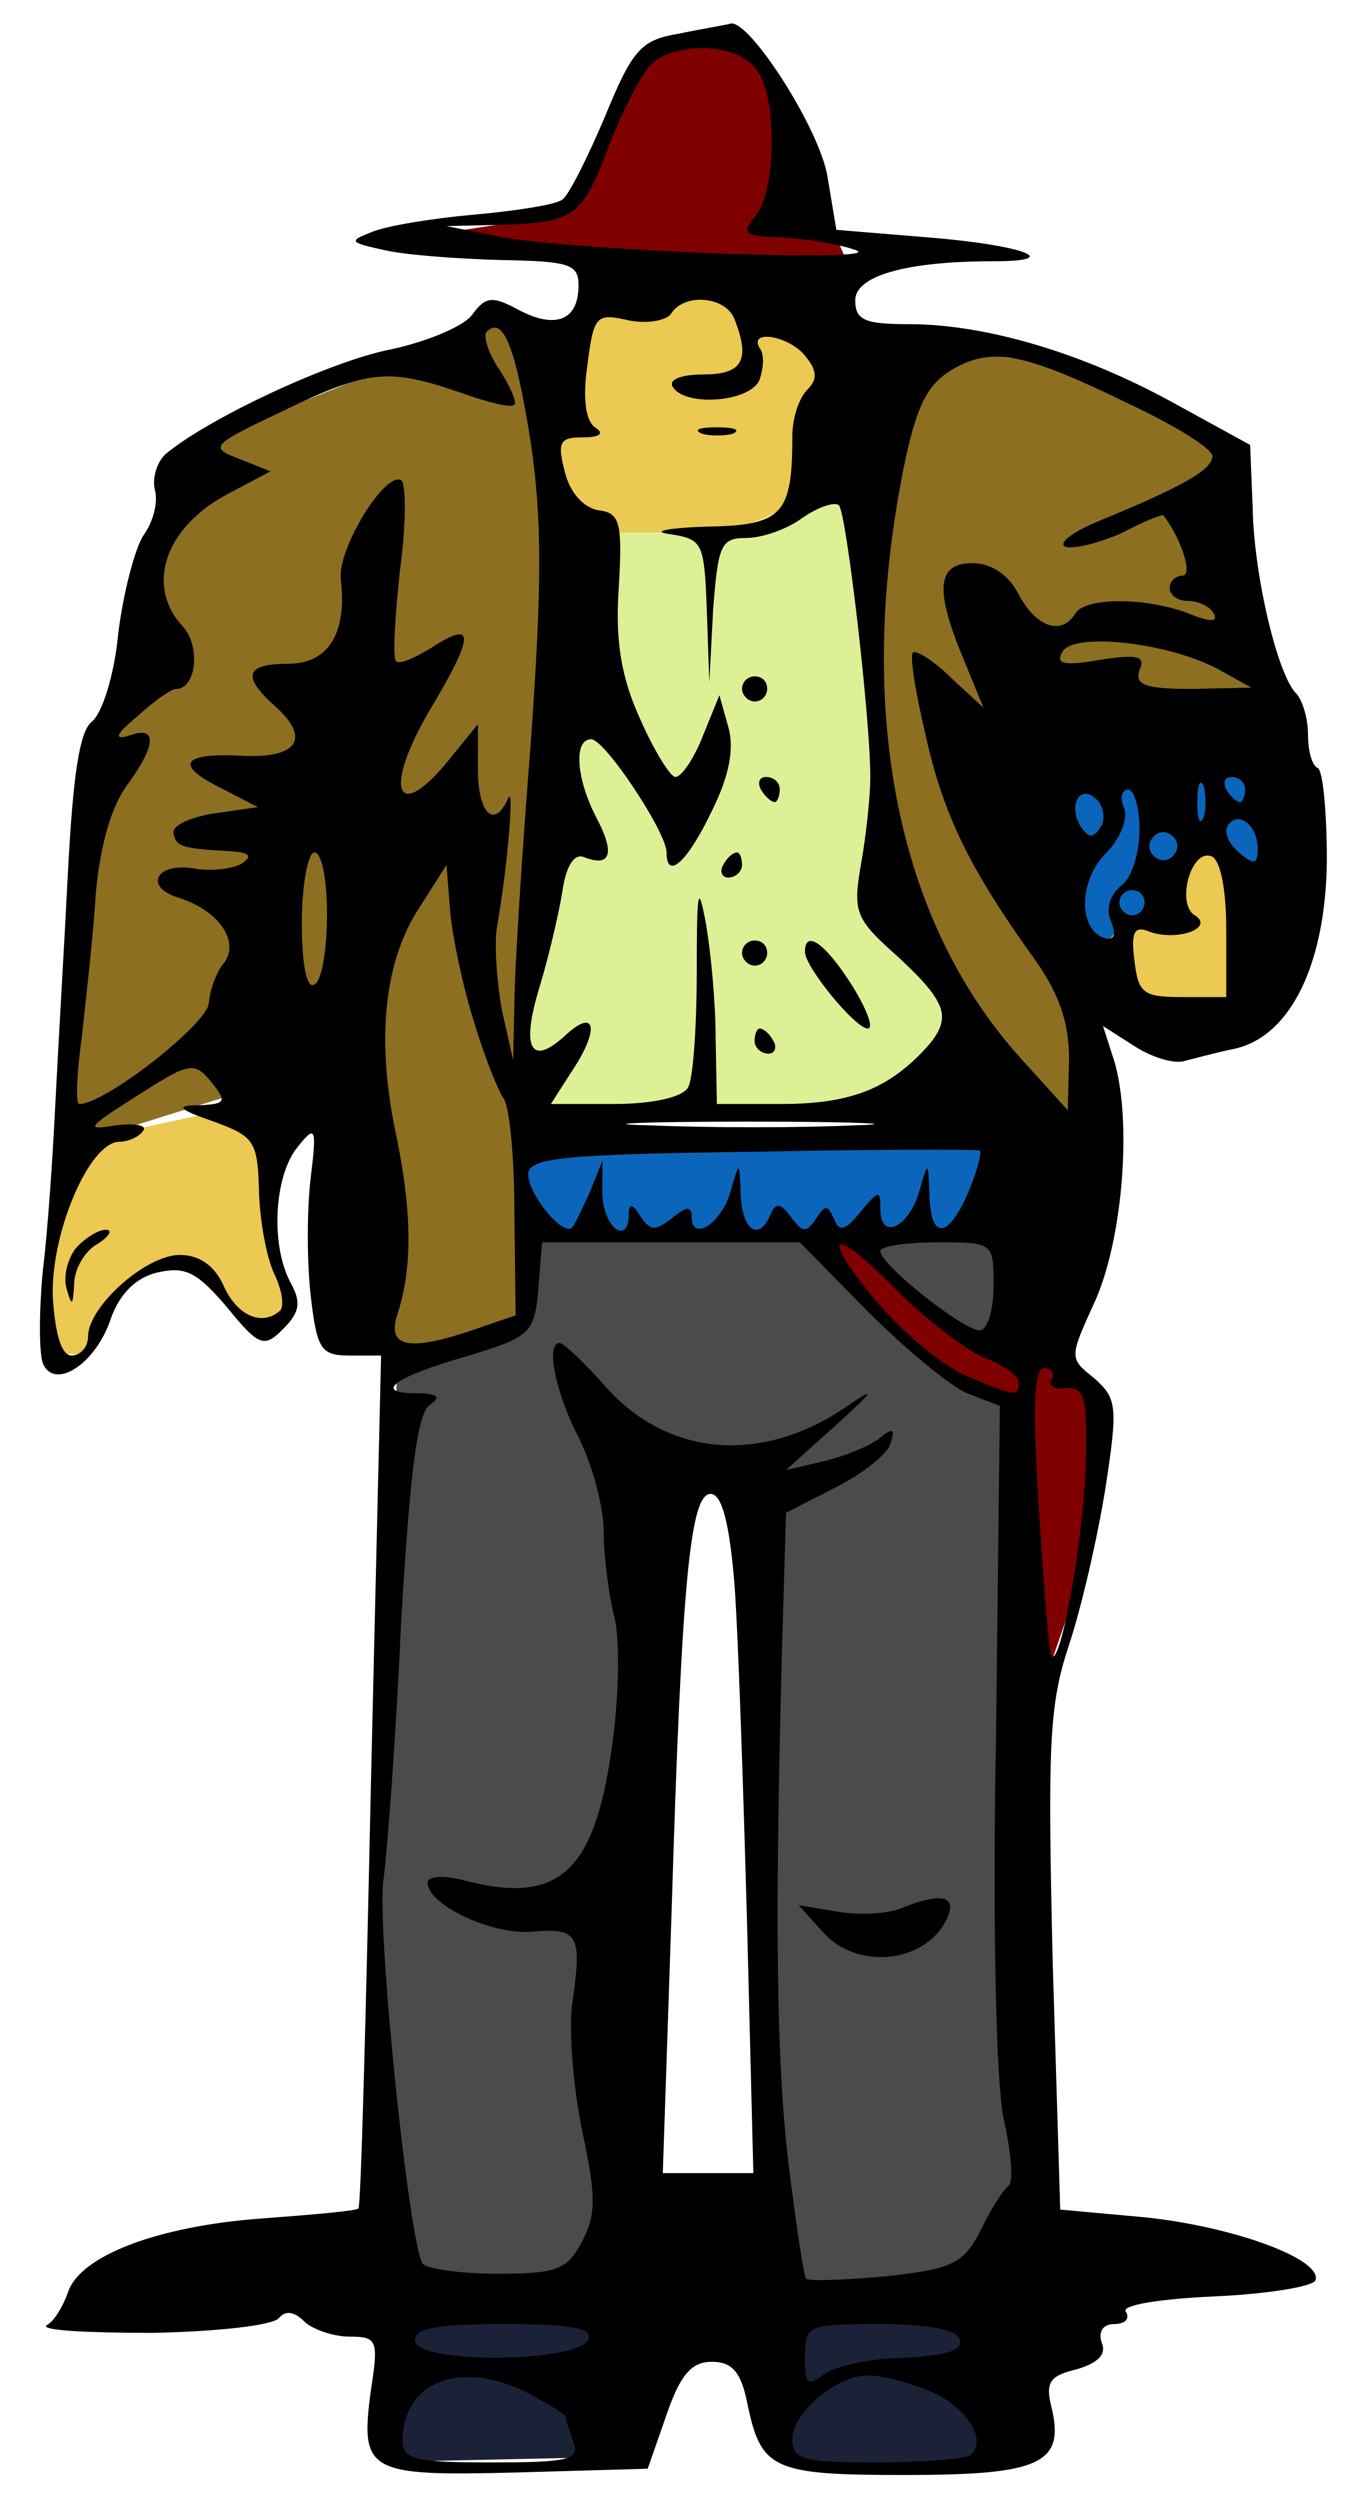 <?xml version="1.0" standalone="no"?>
<!DOCTYPE svg PUBLIC "-//W3C//DTD SVG 20010904//EN"
 "http://www.w3.org/TR/2001/REC-SVG-20010904/DTD/svg10.dtd">
<svg xmlns="http://www.w3.org/2000/svg" width="352pt" height="648pt" viewBox="0 0 352 648">

<polygon points="104,62 144,56 168,13 194,11 221,71" 
fill="maroon" stroke="none"/>

<polygon points="148,138 140,86 203,69 225,125 185,140" 
fill="#EBC952" stroke="none"/>

<polygon points="148,138 189,138 217,126 249,289 134,290" 
fill="#DEF095" stroke="none"/>

<polygon points="17,290 25,192 49,116 133,82 150,177 134,287 136,343 103,353 77,261" 
fill="#8C6F21" stroke="none"/>

<polygon points="285,309 228,230 225,88 279,95 319,119 330,192 264,195"
fill="#8C6F21" stroke="none"/>

<polygon points="136,320 134,294 262,293 261,320"
fill="#0B66BB" stroke="none"/>

<polygon points="136,319 264,319 265,594 199,594 196,382 166,382 166,594 95,594 103,353 135,344"
fill="#4C4B4A" stroke="none"/>

<polygon points="15,351 21,351 29,336 41,328 51,328 58,337 67,343 73,340 75,336 69,317 69,285 52,289 29,294 15,304 11,334 13,346" 
fill="#EBC952" stroke="none"/>

<polygon points="18,297 69,281 58,258 25,285"
fill="#8C6F21" stroke="none"/>

<polygon points="326,189 266,188 266,237 285,253 298,236 309,217 313,217 322,226 333,227 334,206"
fill="#0B66BB" stroke="none"/>

<polygon points="284,248 292,238 300,237 307,217 312,217 331,238 324,260 305,263"
fill="#EBC952" stroke="none"/>

<polygon points="222,319 240,338 261,349 271,349 284,361 283,391 279,412 269,441 266,416 261,365 249,359 233,346 216,329 210,320 214,320"
fill="maroon" stroke="none"/>

<polygon points="101,595 97,630 104,638 150,637 177,600 194,602 201,633 208,639 252,639 267,601 267,592 235,592 193,592 151,590 117,592"
fill="#1B2137" stroke="none"/>

<g transform="translate(0,648) scale(0.326,-0.326)" fill="black" stroke="none">

<path d="M540 1961 c-30 -5 -37 -12 -59 -66 -14 -33 -29 -63 -34 -66 -5 -4
-37 -9 -71 -12 -33 -3 -70 -9 -81 -14 -18 -7 -17 -8 10 -14 17 -4 58 -7 93 -8
54 -1 62 -3 62 -20 0 -28 -18 -35 -47 -20 -22 12 -27 11 -38 -4 -7 -9 -36 -21
-64 -27 -47 -9 -144 -54 -179 -83 -7 -6 -11 -19 -9 -28 3 -10 -1 -26 -9 -37
-7 -11 -16 -46 -20 -78 -3 -33 -13 -64 -21 -70 -10 -8 -15 -44 -19 -120 -3
-60 -8 -143 -10 -184 -2 -41 -6 -101 -10 -133 -3 -32 -3 -64 0 -73 9 -22 42
-1 54 35 7 20 20 33 37 37 22 5 31 1 55 -27 26 -32 30 -33 45 -18 13 13 15 21
6 37 -16 30 -13 84 5 107 15 19 16 17 11 -24 -3 -25 -3 -66 0 -93 5 -43 8 -48
31 -48 l25 0 -8 -337 c-4 -186 -8 -339 -10 -341 -1 -2 -36 -5 -76 -8 -84 -6
-146 -30 -155 -59 -4 -11 -11 -23 -17 -26 -5 -4 32 -6 84 -6 52 1 97 6 101 12
5 6 12 5 20 -3 6 -6 23 -12 36 -12 22 0 23 -3 17 -42 -9 -66 -3 -69 116 -66
l104 3 15 43 c11 32 20 42 36 42 16 0 23 -8 28 -32 11 -54 20 -58 126 -58 107
0 127 9 116 54 -5 20 -1 25 20 30 17 5 24 12 20 21 -3 9 1 15 10 15 8 0 13 4
9 10 -3 5 26 10 71 12 43 2 79 8 80 13 5 17 -67 43 -137 50 l-66 6 -6 197 c-4
172 -3 204 13 252 10 30 23 87 29 125 10 65 9 71 -9 87 -20 16 -20 16 1 62 22
50 29 143 15 190 l-9 28 25 -16 c14 -9 31 -14 39 -12 8 2 26 7 41 10 44 10 72
67 73 149 0 38 -3 71 -7 74 -5 2 -8 14 -8 27 0 12 -4 26 -9 32 -15 14 -34 94
-35 148 l-2 50 -62 34 c-71 39 -148 62 -209 62 -35 0 -43 3 -43 19 0 19 39 31
109 31 59 0 24 13 -51 19 l-73 6 -7 42 c-6 38 -62 125 -77 122 -3 -1 -22 -4
-41 -8z m61 -28 c17 -20 17 -97 -1 -118 -11 -13 -8 -15 21 -16 19 -1 45 -5 59
-10 30 -10 -226 -1 -285 11 l-40 8 45 1 c57 2 63 6 85 65 10 26 25 54 32 62
20 19 68 18 84 -3z m-17 -199 c13 -33 6 -44 -25 -44 -17 0 -28 -4 -24 -10 10
-16 62 -12 69 6 3 9 4 20 0 25 -9 15 23 10 36 -6 10 -12 10 -19 2 -27 -7 -7
-12 -23 -12 -37 0 -63 -8 -71 -69 -72 -31 -1 -44 -4 -28 -6 26 -4 27 -7 29
-61 l2 -57 3 58 c4 51 6 57 26 57 13 0 33 7 45 16 13 9 26 13 29 10 6 -6 25
-169 25 -216 0 -14 -3 -44 -7 -67 -7 -40 -6 -45 29 -76 41 -38 44 -50 19 -76
-29 -30 -59 -41 -112 -41 l-51 0 -1 53 c0 28 -4 70 -8 92 -6 32 -7 24 -7 -40
0 -44 -3 -86 -7 -92 -5 -8 -29 -13 -59 -13 l-50 0 16 25 c23 34 20 52 -4 30
-28 -26 -36 -11 -21 38 7 23 15 57 18 75 3 22 10 32 18 28 21 -8 24 4 9 32
-16 31 -18 62 -4 62 11 0 60 -74 60 -90 0 -23 17 -7 36 33 14 28 18 50 13 67
l-7 25 -13 -32 c-7 -18 -17 -33 -22 -33 -4 0 -17 21 -28 46 -15 33 -20 62 -17
105 3 51 1 59 -16 61 -12 2 -23 14 -27 31 -6 23 -4 27 14 27 14 0 18 3 10 8
-7 5 -10 22 -6 49 5 40 7 42 33 36 15 -3 31 0 34 6 11 16 43 13 50 -5z m-162
-98 c9 -61 9 -113 0 -239 -7 -89 -13 -182 -13 -207 l-1 -45 -9 40 c-4 22 -6
51 -4 65 9 51 14 115 9 103 -11 -25 -24 -12 -24 23 l0 36 -26 -32 c-40 -47
-48 -18 -13 42 36 60 37 73 4 52 -14 -9 -28 -15 -30 -12 -3 2 -1 35 3 72 5 37
5 69 1 72 -13 7 -51 -55 -48 -79 5 -43 -10 -67 -42 -67 -34 0 -37 -10 -10 -34
29 -26 17 -42 -29 -39 -47 2 -51 -8 -12 -27 l27 -14 -35 -5 c-19 -3 -34 -10
-32 -16 2 -10 6 -12 45 -14 16 -1 18 -4 9 -10 -7 -4 -24 -6 -36 -4 -31 6 -43
-14 -14 -23 32 -10 49 -35 36 -52 -6 -7 -11 -21 -12 -32 -1 -16 -82 -80 -103
-80 -3 0 -2 24 2 53 3 28 9 79 11 112 3 38 12 70 24 87 25 34 25 49 3 41 -13
-4 -11 1 6 15 13 12 27 22 31 22 16 0 20 34 5 50 -30 33 -13 80 38 106 l32 17
-25 10 c-24 9 -22 11 35 38 68 33 84 34 140 15 22 -8 42 -13 44 -10 2 2 -3 14
-12 28 -9 13 -13 27 -10 30 13 13 23 -12 35 -88z m477 30 c36 -17 65 -35 65
-41 0 -11 -26 -25 -89 -51 -22 -9 -34 -18 -28 -21 7 -2 27 3 45 11 17 9 32 15
33 14 14 -18 24 -48 15 -48 -5 0 -10 -4 -10 -10 0 -5 6 -10 14 -10 8 0 18 -4
21 -10 4 -7 -3 -7 -20 0 -34 13 -82 13 -90 0 -11 -18 -31 -11 -45 15 -8 16
-22 25 -37 25 -28 0 -30 -21 -7 -76 l16 -39 -26 24 c-14 14 -28 22 -30 20 -3
-2 2 -32 10 -66 14 -63 35 -106 86 -177 20 -28 28 -51 28 -80 l-1 -41 -38 42
c-99 110 -132 280 -91 476 10 45 18 60 39 72 31 17 56 12 140 -29z m69 -210
l27 -15 -47 -1 c-37 0 -46 3 -42 15 5 11 -1 13 -32 8 -29 -5 -35 -3 -29 7 10
15 83 7 123 -14z m-11 -118 c-3 -7 -5 -2 -5 12 0 14 2 19 5 13 2 -7 2 -19 0
-25z m33 22 c0 -5 -2 -10 -4 -10 -3 0 -8 5 -11 10 -3 6 -1 10 4 10 6 0 11 -4
11 -10z m-115 -30 c-6 -9 -9 -9 -16 1 -10 17 0 34 13 21 6 -6 7 -16 3 -22z
m31 -2 c0 -18 -6 -38 -14 -44 -9 -7 -13 -18 -9 -28 5 -12 3 -16 -5 -14 -21 7
-20 46 1 67 11 11 18 27 15 36 -4 8 -2 15 3 15 5 0 9 -15 9 -32z m94 -15 c0
-13 -3 -13 -15 -3 -8 7 -12 16 -9 21 8 13 24 1 24 -18z m-66 -4 c-3 -5 -10 -7
-15 -3 -5 3 -7 10 -3 15 3 5 10 7 15 3 5 -3 7 -10 3 -15z m-674 -48 c0 -28 -4
-53 -10 -56 -6 -4 -10 15 -10 49 0 31 5 56 10 56 6 0 10 -22 10 -49z m715 -12
l0 -54 -35 0 c-31 0 -35 3 -38 29 -3 23 0 28 12 23 22 -8 52 3 36 13 -15 9 -3
53 13 47 7 -2 12 -25 12 -58z m-598 -74 c8 -27 19 -54 23 -60 5 -5 9 -47 9
-92 l1 -81 -32 -11 c-52 -18 -71 -15 -62 12 12 36 12 82 -2 147 -15 74 -8 135
20 177 l21 33 3 -38 c2 -20 10 -59 19 -87z m533 95 c0 -5 -4 -10 -10 -10 -5 0
-10 5 -10 10 0 6 5 10 10 10 6 0 10 -4 10 -10z m-740 -145 c10 -13 9 -15 -11
-16 -20 0 -18 -3 11 -13 33 -12 35 -16 36 -58 1 -25 7 -54 13 -65 5 -11 7 -23
4 -27 -14 -13 -34 -5 -45 19 -7 16 -19 25 -35 25 -27 0 -73 -41 -73 -65 0 -8
-6 -15 -13 -15 -8 0 -13 16 -15 46 -2 51 29 124 53 124 7 0 16 4 19 9 3 4 -7
6 -22 4 -24 -4 -23 -2 13 21 47 30 49 31 65 11z m508 -32 c-42 -2 -114 -2
-160 0 -46 1 -11 3 77 3 88 0 125 -2 83 -3z m92 -53 c-16 -37 -30 -39 -31 -2
-1 27 -1 27 -8 3 -8 -29 -31 -40 -31 -15 0 16 -1 16 -16 -2 -12 -15 -17 -16
-21 -5 -5 11 -7 11 -14 0 -8 -12 -11 -11 -20 1 -8 11 -12 12 -16 3 -9 -23 -23
-14 -24 15 -1 27 -1 27 -8 3 -7 -26 -31 -41 -31 -21 0 9 -4 9 -16 -1 -13 -10
-17 -10 -25 2 -6 10 -9 10 -9 2 0 -26 -20 -12 -21 15 l0 27 -10 -25 c-6 -13
-12 -26 -14 -28 -7 -8 -35 26 -35 42 0 13 25 16 178 18 97 2 179 2 181 1 2 -1
-2 -16 -9 -33z m-81 -94 c30 -30 66 -60 80 -66 l26 -10 -3 -259 c-3 -154 0
-279 6 -308 6 -26 8 -50 4 -53 -4 -3 -14 -18 -22 -35 -14 -27 -22 -31 -75 -37
-33 -3 -62 -4 -64 -2 -2 2 -8 43 -14 91 -10 84 -11 199 -5 418 l3 100 39 20
c22 11 42 27 44 35 4 12 2 13 -9 4 -8 -6 -27 -14 -44 -18 l-30 -7 40 36 c30
27 32 31 9 15 -68 -47 -144 -41 -194 17 -16 18 -32 33 -35 33 -11 0 -4 -38 15
-75 11 -22 20 -55 20 -75 0 -19 4 -51 9 -70 4 -20 3 -65 -3 -105 -14 -97 -43
-122 -118 -102 -16 4 -28 3 -28 -2 0 -18 52 -42 83 -39 37 3 40 -2 32 -57 -3
-22 1 -68 8 -102 11 -51 11 -66 0 -87 -12 -23 -20 -26 -68 -26 -29 0 -56 4
-59 8 -11 18 -37 269 -31 306 3 23 10 115 14 205 7 119 13 166 23 172 9 6 6 9
-11 9 -35 0 -18 13 42 30 49 15 52 18 55 53 l3 37 102 0 103 0 53 -54z m25 15
c22 -22 52 -45 67 -52 16 -6 29 -15 29 -20 0 -12 -2 -12 -42 5 -19 8 -51 35
-72 60 -46 56 -34 60 18 7z m76 4 c0 -19 -5 -35 -11 -35 -13 0 -79 52 -79 63
0 4 20 7 45 7 45 0 45 0 45 -35z m46 -74 c-3 -5 2 -8 12 -7 15 1 17 -8 15 -68
-3 -61 -20 -153 -27 -145 -2 2 -6 55 -10 117 -5 80 -4 112 4 112 6 0 9 -4 6
-9z m-252 -163 c3 -40 7 -162 10 -270 l5 -198 -36 0 -36 0 7 208 c8 265 15
332 31 332 9 0 15 -23 19 -72z m-116 -600 c-7 -19 -138 -20 -138 -1 0 10 18
13 71 13 52 0 70 -3 67 -12z m295 0 c3 -9 -10 -13 -45 -15 -27 0 -55 -7 -63
-13 -13 -10 -15 -8 -15 14 0 25 2 26 59 26 38 0 61 -4 64 -12z m-343 -43 c17
-9 30 -17 30 -19 0 -3 3 -11 6 -20 5 -14 -4 -16 -65 -16 -61 0 -71 2 -71 18 1
47 47 64 100 37z m316 3 c30 -11 50 -39 36 -52 -3 -3 -36 -6 -74 -6 -60 0 -68
2 -68 19 0 20 35 50 59 50 8 1 29 -4 47 -11z"/>
<path d="M558 1643 c6 -2 18 -2 25 0 6 3 1 5 -13 5 -14 0 -19 -2 -12 -5z"/>
<path d="M590 1440 c0 -5 5 -10 10 -10 6 0 10 5 10 10 0 6 -4 10 -10 10 -5 0
-10 -4 -10 -10z"/>
<path d="M605 1360 c3 -5 8 -10 11 -10 2 0 4 5 4 10 0 6 -5 10 -11 10 -5 0 -7
-4 -4 -10z"/>
<path d="M575 1300 c-3 -5 -1 -10 4 -10 6 0 11 5 11 10 0 6 -2 10 -4 10 -3 0
-8 -4 -11 -10z"/>
<path d="M590 1230 c0 -5 5 -10 10 -10 6 0 10 5 10 10 0 6 -4 10 -10 10 -5 0
-10 -4 -10 -10z"/>
<path d="M640 1231 c0 -12 40 -61 50 -61 5 0 -1 16 -13 35 -21 33 -37 44 -37
26z"/>
<path d="M600 1160 c0 -5 5 -10 11 -10 5 0 7 5 4 10 -3 6 -8 10 -11 10 -2 0
-4 -4 -4 -10z"/>
<path d="M60 995 c-6 -8 -10 -22 -7 -32 4 -14 5 -14 6 4 0 12 9 27 19 32 9 6
12 11 6 11 -6 0 -17 -7 -24 -15z"/>
<path d="M715 470 c-11 -4 -33 -5 -50 -2 l-30 5 19 -21 c28 -32 85 -25 100 13
6 16 -7 18 -39 5z"/>
</g>

</svg>
